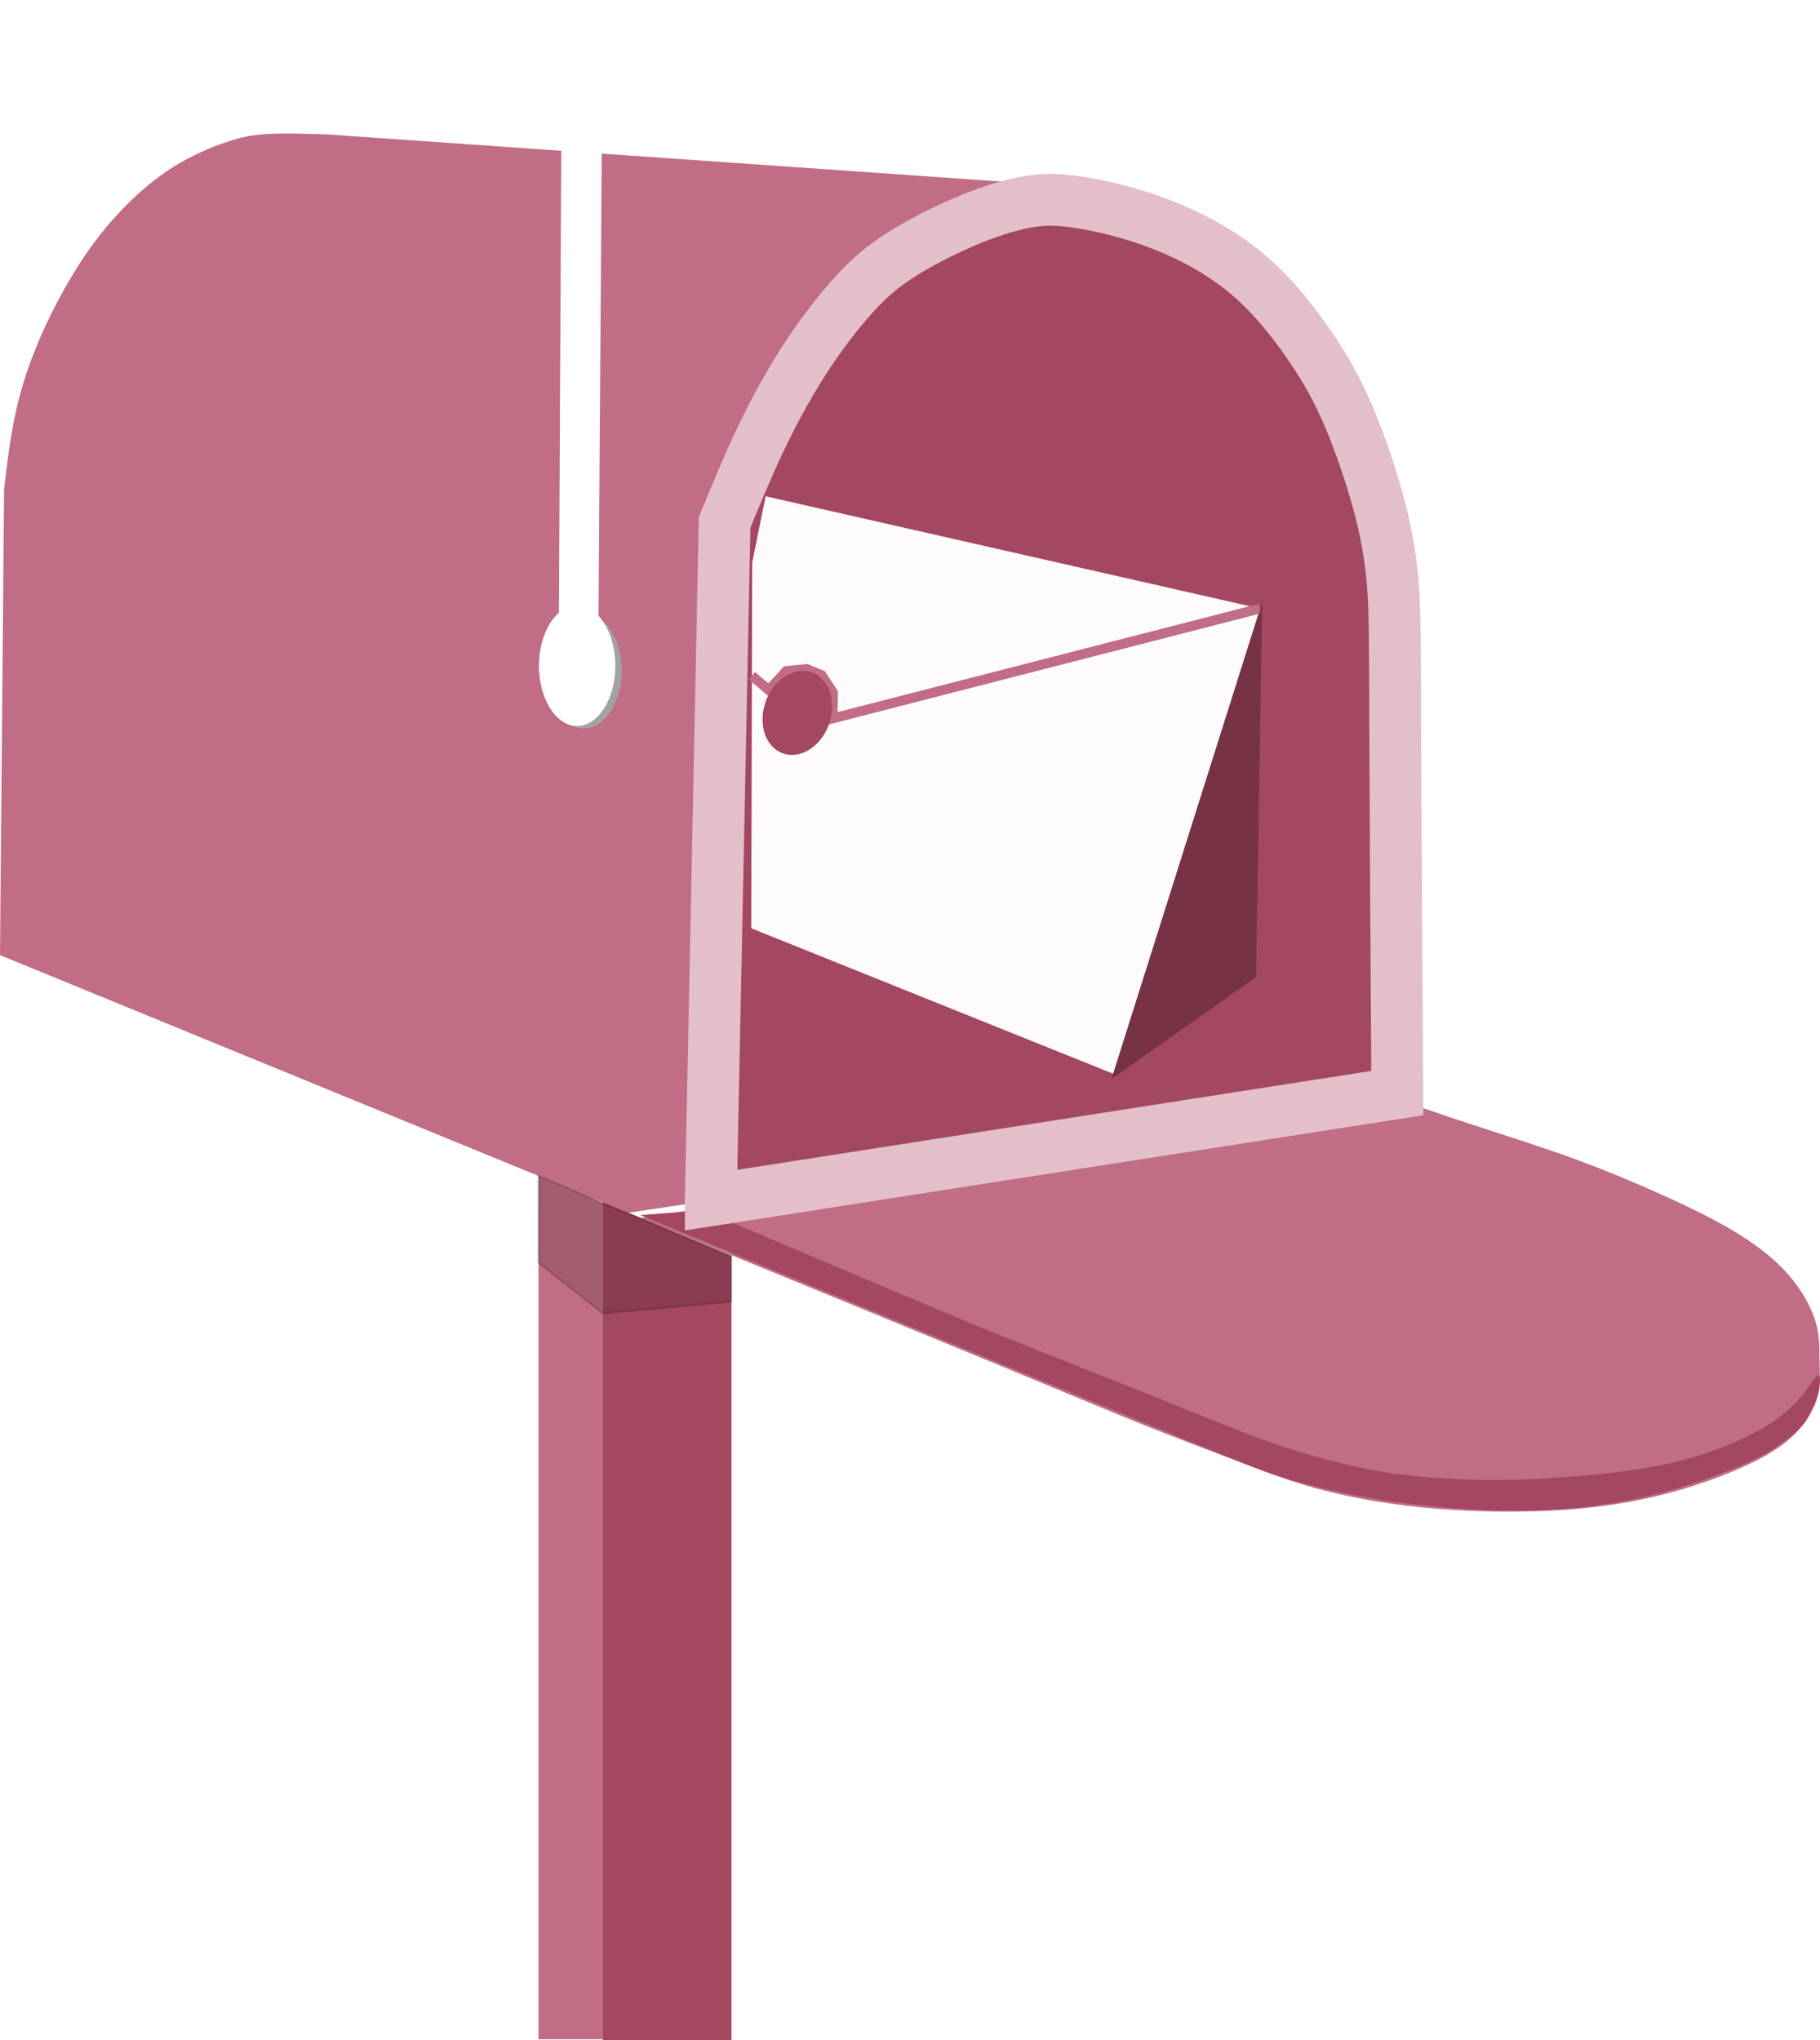 <?xml version="1.0" encoding="UTF-8" standalone="no"?>
<!-- Created with Inkscape (http://www.inkscape.org/) -->

<svg
   width="223.604mm"
   height="250.636mm"
   viewBox="0 0 223.604 250.636"
   version="1.1"
   id="svg1543"
   xmlns="http://www.w3.org/2000/svg"
   xmlns:svg="http://www.w3.org/2000/svg">
  <defs
     id="defs1540">
    <filter
       style="color-interpolation-filters:sRGB"
       id="filter2736"
       x="-0.332"
       y="-0.21"
       width="1.663"
       height="1.42">
      <feGaussianBlur
         stdDeviation="5.741"
         id="feGaussianBlur2738" />
    </filter>
  </defs>
  <g
     id="layer1"
     transform="translate(-7.079,-21.647)">
    <path
       style="fill:#c06d85;fill-opacity:1;stroke:none;stroke-width:10;stroke-linecap:butt;stroke-linejoin:miter;stroke-miterlimit:4;stroke-dasharray:none;stroke-opacity:1"
       d="m 85.812,171.275 c 16.527,6.779 33.054,13.559 43.401,17.833 10.347,4.274 14.514,6.043 18.386,7.596 3.872,1.553 7.45,2.889 10.772,4.167 3.322,1.278 6.388,2.496 10.123,3.538 3.735,1.042 8.138,1.907 13.229,2.418 5.091,0.511 10.87,0.668 16.098,0.393 5.229,-0.275 9.907,-0.983 14.388,-2.182 4.482,-1.199 8.767,-2.889 11.597,-4.462 2.831,-1.573 4.206,-3.027 5.13,-4.344 0.924,-1.317 1.396,-2.496 1.592,-3.735 0.197,-1.238 0.118,-2.536 0.098,-3.951 -0.02,-1.415 0.02,-2.948 -0.55,-4.737 -0.57,-1.789 -1.749,-3.833 -3.342,-5.641 -1.592,-1.808 -3.597,-3.381 -5.956,-4.855 -2.359,-1.474 -5.071,-2.85 -8.452,-4.403 -3.381,-1.553 -7.43,-3.283 -11.597,-4.816 -4.167,-1.533 -8.452,-2.87 -12.184,-4.09 -3.732,-1.22 -6.912,-2.323 -10.091,-3.426 0,0 -92.642,14.696 -92.642,14.696 z"
       id="path42927" />
    <path
       style="fill:#a44761;fill-opacity:1;stroke:none;stroke-width:8;stroke-linecap:butt;stroke-linejoin:miter;stroke-miterlimit:4;stroke-dasharray:none;stroke-opacity:1"
       d="m 93.476,170.339 c 6.894,2.919 13.788,5.838 19.792,8.381 6.004,2.544 11.119,4.712 16.86,7.033 5.74,2.321 12.106,4.795 17.652,7.019 5.546,2.224 10.271,4.197 14.01,5.574 3.739,1.376 6.491,2.154 9.118,2.821 2.627,0.667 5.129,1.223 8.159,1.612 3.03,0.389 6.588,0.612 9.868,0.667 3.28,0.056 6.282,-0.056 9.59,-0.278 3.308,-0.222 6.922,-0.556 10.188,-1.084 3.266,-0.528 6.185,-1.251 8.937,-2.238 2.752,-0.987 5.337,-2.238 7.241,-3.53 1.904,-1.293 3.127,-2.627 4.003,-3.767 0.876,-1.14 1.404,-2.085 1.64,-1.946 0.236,0.139 0.181,1.362 -0.097,2.363 -0.278,1.001 -0.778,1.779 -1.042,2.293 -0.264,0.514 -0.292,0.764 -0.639,1.209 -0.347,0.445 -1.015,1.084 -1.988,1.862 -0.973,0.778 -2.252,1.696 -4.517,2.766 -2.266,1.07 -5.518,2.293 -8.451,3.197 -2.933,0.903 -5.546,1.487 -8.242,1.946 -2.696,0.459 -5.476,0.792 -8.729,0.917 -3.252,0.125 -6.977,0.042 -10.522,-0.195 -3.544,-0.236 -6.908,-0.625 -9.896,-1.112 -2.988,-0.486 -5.601,-1.07 -7.742,-1.598 -2.14,-0.528 -3.808,-1.001 -6.116,-1.835 -2.307,-0.834 -5.254,-2.029 -18.166,-7.339 -12.912,-5.309 -35.79,-14.733 -58.668,-24.157 0,0 7.756,-0.584 7.756,-0.584 0,0 2e-5,0 2e-5,0 z"
       id="path42933" />
    <path
       style="fill:#a44761;fill-opacity:1;stroke:none;stroke-width:10;stroke-linecap:butt;stroke-linejoin:miter;stroke-miterlimit:4;stroke-dasharray:none;stroke-opacity:1"
       d="m 96.945,175.927 v 96.355 H 81.141 V 169.323 Z"
       id="path42911" />
    <path
       style="fill:#c06d85;fill-opacity:1;stroke:none;stroke-width:10;stroke-linecap:butt;stroke-linejoin:miter;stroke-miterlimit:4;stroke-dasharray:none;stroke-opacity:1"
       d="m 81.141,169.441 -7.902,-3.656 v 106.38 h 7.902 z"
       id="path42913" />
    <path
       style="fill:#c06d85;fill-opacity:1;stroke:none;stroke-width:10;stroke-linecap:butt;stroke-linejoin:miter;stroke-miterlimit:4;stroke-dasharray:none;stroke-opacity:1"
       d="m 178.454,156.579 c 0,0 -94.183,14.052 -94.183,14.052 0,0 -77.192,-31.648 -77.192,-31.648 0,0 0.5,-57.209 0.5,-57.209 0.389,-3.308 0.778,-6.616 1.501,-9.799 0.723,-3.183 1.779,-6.241 3.127,-9.285 1.348,-3.044 2.988,-6.074 4.656,-8.659 1.668,-2.585 3.364,-4.726 5.268,-6.699 1.904,-1.974 4.017,-3.781 6.227,-5.17 2.21,-1.39 4.517,-2.363 6.366,-3.002 1.849,-0.639 3.238,-0.945 5.254,-1.056 2.015,-0.111 4.656,-0.028 7.297,0.056 0,0 91.817,6.421 91.817,6.421 2.335,0.473 4.67,0.945 7.089,1.71 2.418,0.764 4.92,1.821 7.311,3.086 2.391,1.265 4.67,2.738 6.685,4.448 2.015,1.71 3.767,3.655 5.337,5.476 1.571,1.821 2.961,3.516 4.323,5.671 1.362,2.154 2.696,4.767 3.85,7.492 1.154,2.724 2.127,5.56 2.905,8.492 0.778,2.933 1.362,5.963 1.696,8.979 0.334,3.016 0.417,6.018 0.403,17.124 -0.014,11.106 -0.125,30.314 -0.236,49.522 z"
       id="path42915" />
    <path
       style="fill:none;stroke:none;stroke-width:10;stroke-linecap:butt;stroke-linejoin:miter;stroke-miterlimit:4;stroke-dasharray:none;stroke-opacity:1"
       d="m 93.362,169.274 c -0.045,-22.384 -0.091,-44.768 -0.03,-57.169 0.061,-12.401 0.227,-14.82 0.672,-17.516 0.445,-2.696 1.168,-5.671 2.099,-8.756 0.931,-3.086 2.071,-6.282 3.336,-9.312 1.265,-3.03 2.655,-5.893 4.198,-8.506 1.543,-2.613 3.238,-4.976 5.226,-7.283 1.988,-2.307 4.267,-4.559 6.713,-6.56 2.446,-2.001 5.059,-3.753 7.645,-5.018 2.585,-1.265 5.143,-2.043 7.658,-2.391 2.516,-0.347 4.99,-0.264 7.77,0.139 2.78,0.403 5.865,1.126 8.798,2.21 2.933,1.084 5.712,2.53 8.214,4.225 2.502,1.696 4.726,3.642 6.894,6.06 2.168,2.418 4.281,5.309 6.199,8.659 1.918,3.35 3.642,7.158 4.753,10.132 1.112,2.974 1.612,5.115 2.14,7.783 0.528,2.669 1.084,5.865 1.293,10.341 0.208,4.476 0.07,10.23 0.021,20.524 -0.049,10.294 -0.007,25.127 0.034,39.96 0,0 -83.633,12.478 -83.633,12.478 z"
       id="path42921" />
    <path
       style="fill:#ffffff;fill-opacity:1;stroke:none;stroke-width:10;stroke-linecap:butt;stroke-linejoin:miter;stroke-miterlimit:4;stroke-dasharray:none;stroke-opacity:1"
       d="M 75.751,96.928 76.046,37.658 54.28,32.905 54.614,21.647 81.133,22.064 80.613,97.304 Z"
       id="path42939" />
    <ellipse
       style="fill:#a2a2a2;fill-opacity:1;stroke:none;stroke-width:45.29;stroke-miterlimit:4;stroke-dasharray:none;stroke-opacity:1;filter:url(#filter2736)"
       id="ellipse42941"
       cx="3018.353"
       cy="2180.468"
       rx="20.77"
       ry="32.77"
       transform="matrix(0.226,0,0,0.216,-603.368,-366.92)" />
    <ellipse
       style="fill:#ffffff;fill-opacity:1;stroke:none;stroke-width:10;stroke-miterlimit:4;stroke-dasharray:none;stroke-opacity:1"
       id="ellipse42943"
       cx="77.985"
       cy="103.436"
       rx="4.691"
       ry="7.401" />
    <path
       style="fill:#c06d85;fill-opacity:1;stroke:none;stroke-width:0.265px;stroke-linecap:butt;stroke-linejoin:miter;stroke-opacity:1"
       d="m 178.456,156.363 -32.339,-12.36 -5.716,17.53 -45.831,-17.718 -0.857,25.577 z"
       id="path42945" />
    <path
       style="fill:#a44761;fill-opacity:1;stroke:#e3bfca;stroke-width:6.365;stroke-linecap:butt;stroke-linejoin:miter;stroke-miterlimit:4;stroke-dasharray:none;stroke-opacity:1"
       d="m 94.408,169.089 c 0,0 1.695,-83.256 1.695,-83.256 1.337,-3.264 2.674,-6.528 4.237,-9.839 1.564,-3.311 3.354,-6.67 5.345,-9.79 1.991,-3.12 4.183,-6 6.155,-8.192 1.972,-2.193 3.726,-3.698 6.204,-5.244 2.479,-1.546 5.683,-3.133 8.381,-4.232 2.698,-1.099 4.889,-1.71 6.648,-2.041 1.759,-0.331 3.086,-0.382 4.858,-0.208 1.772,0.174 3.989,0.573 6.264,1.153 2.275,0.581 4.608,1.343 6.947,2.343 2.338,1 4.682,2.238 6.808,3.708 2.126,1.471 4.036,3.174 5.897,5.264 1.861,2.089 3.673,4.564 5.168,6.901 1.495,2.337 2.674,4.535 3.893,7.447 1.219,2.912 2.479,6.537 3.421,9.947 0.943,3.409 1.569,6.602 1.865,10.255 0.296,3.653 0.262,7.768 0.3,18.283 0.038,10.515 0.148,27.43 0.258,44.345 0,0 -84.344,13.157 -84.344,13.157 z"
       id="path42947" />
    <path
       style="fill:#fdfbfb;fill-opacity:1;stroke:none;stroke-width:9.8;stroke-linecap:butt;stroke-linejoin:miter;stroke-miterlimit:4;stroke-dasharray:none;stroke-opacity:1"
       d="M 101.145,82.614 161.89,96.405 143.839,153.554 99.376,135.686 99.494,90.752 Z"
       id="path42953" />
    <path
       style="fill:none;stroke:#c06d85;stroke-width:1.2;stroke-linecap:butt;stroke-linejoin:miter;stroke-miterlimit:4;stroke-dasharray:none;stroke-opacity:1"
       d="m 161.89,96.405 -52.538,13.51 c 0,0 0.056,-2.113 0.083,-3.169 -0.473,-0.723 -0.945,-1.445 -1.418,-2.168 -0.612,-0.25 -1.223,-0.5 -1.835,-0.751 -0.834,0.084 -1.668,0.167 -2.502,0.25 -0.667,0.806 -2.168,2.335 -2.168,2.335 l -2.055,-1.751"
       id="path42955" />
    <ellipse
       style="fill:#a44761;fill-opacity:1;stroke:none;stroke-width:10.041;stroke-miterlimit:4;stroke-dasharray:none;stroke-opacity:1"
       id="ellipse42957"
       cx="119.134"
       cy="110.112"
       rx="4.223"
       ry="5.2"
       transform="matrix(1,0,-0.128,0.992,0,0)" />
    <path
       style="opacity:0.28;fill:#070202;fill-opacity:1;stroke:none;stroke-width:0.265px;stroke-linecap:butt;stroke-linejoin:miter;stroke-opacity:1"
       d="m 143.634,154.214 18.51,-58.532 -0.747,45.991 z"
       id="path42959" />
    <path
       style="opacity:0.157;fill:#090405;fill-opacity:1;stroke:#000000;stroke-width:0.265px;stroke-linecap:butt;stroke-linejoin:miter;stroke-opacity:1"
       d="m 73.253,166.113 7.888,3.328 15.804,6.498 v 5.62 l -15.804,1.423 -7.902,-6.213 z"
       id="path42961" />
  </g>
</svg>

